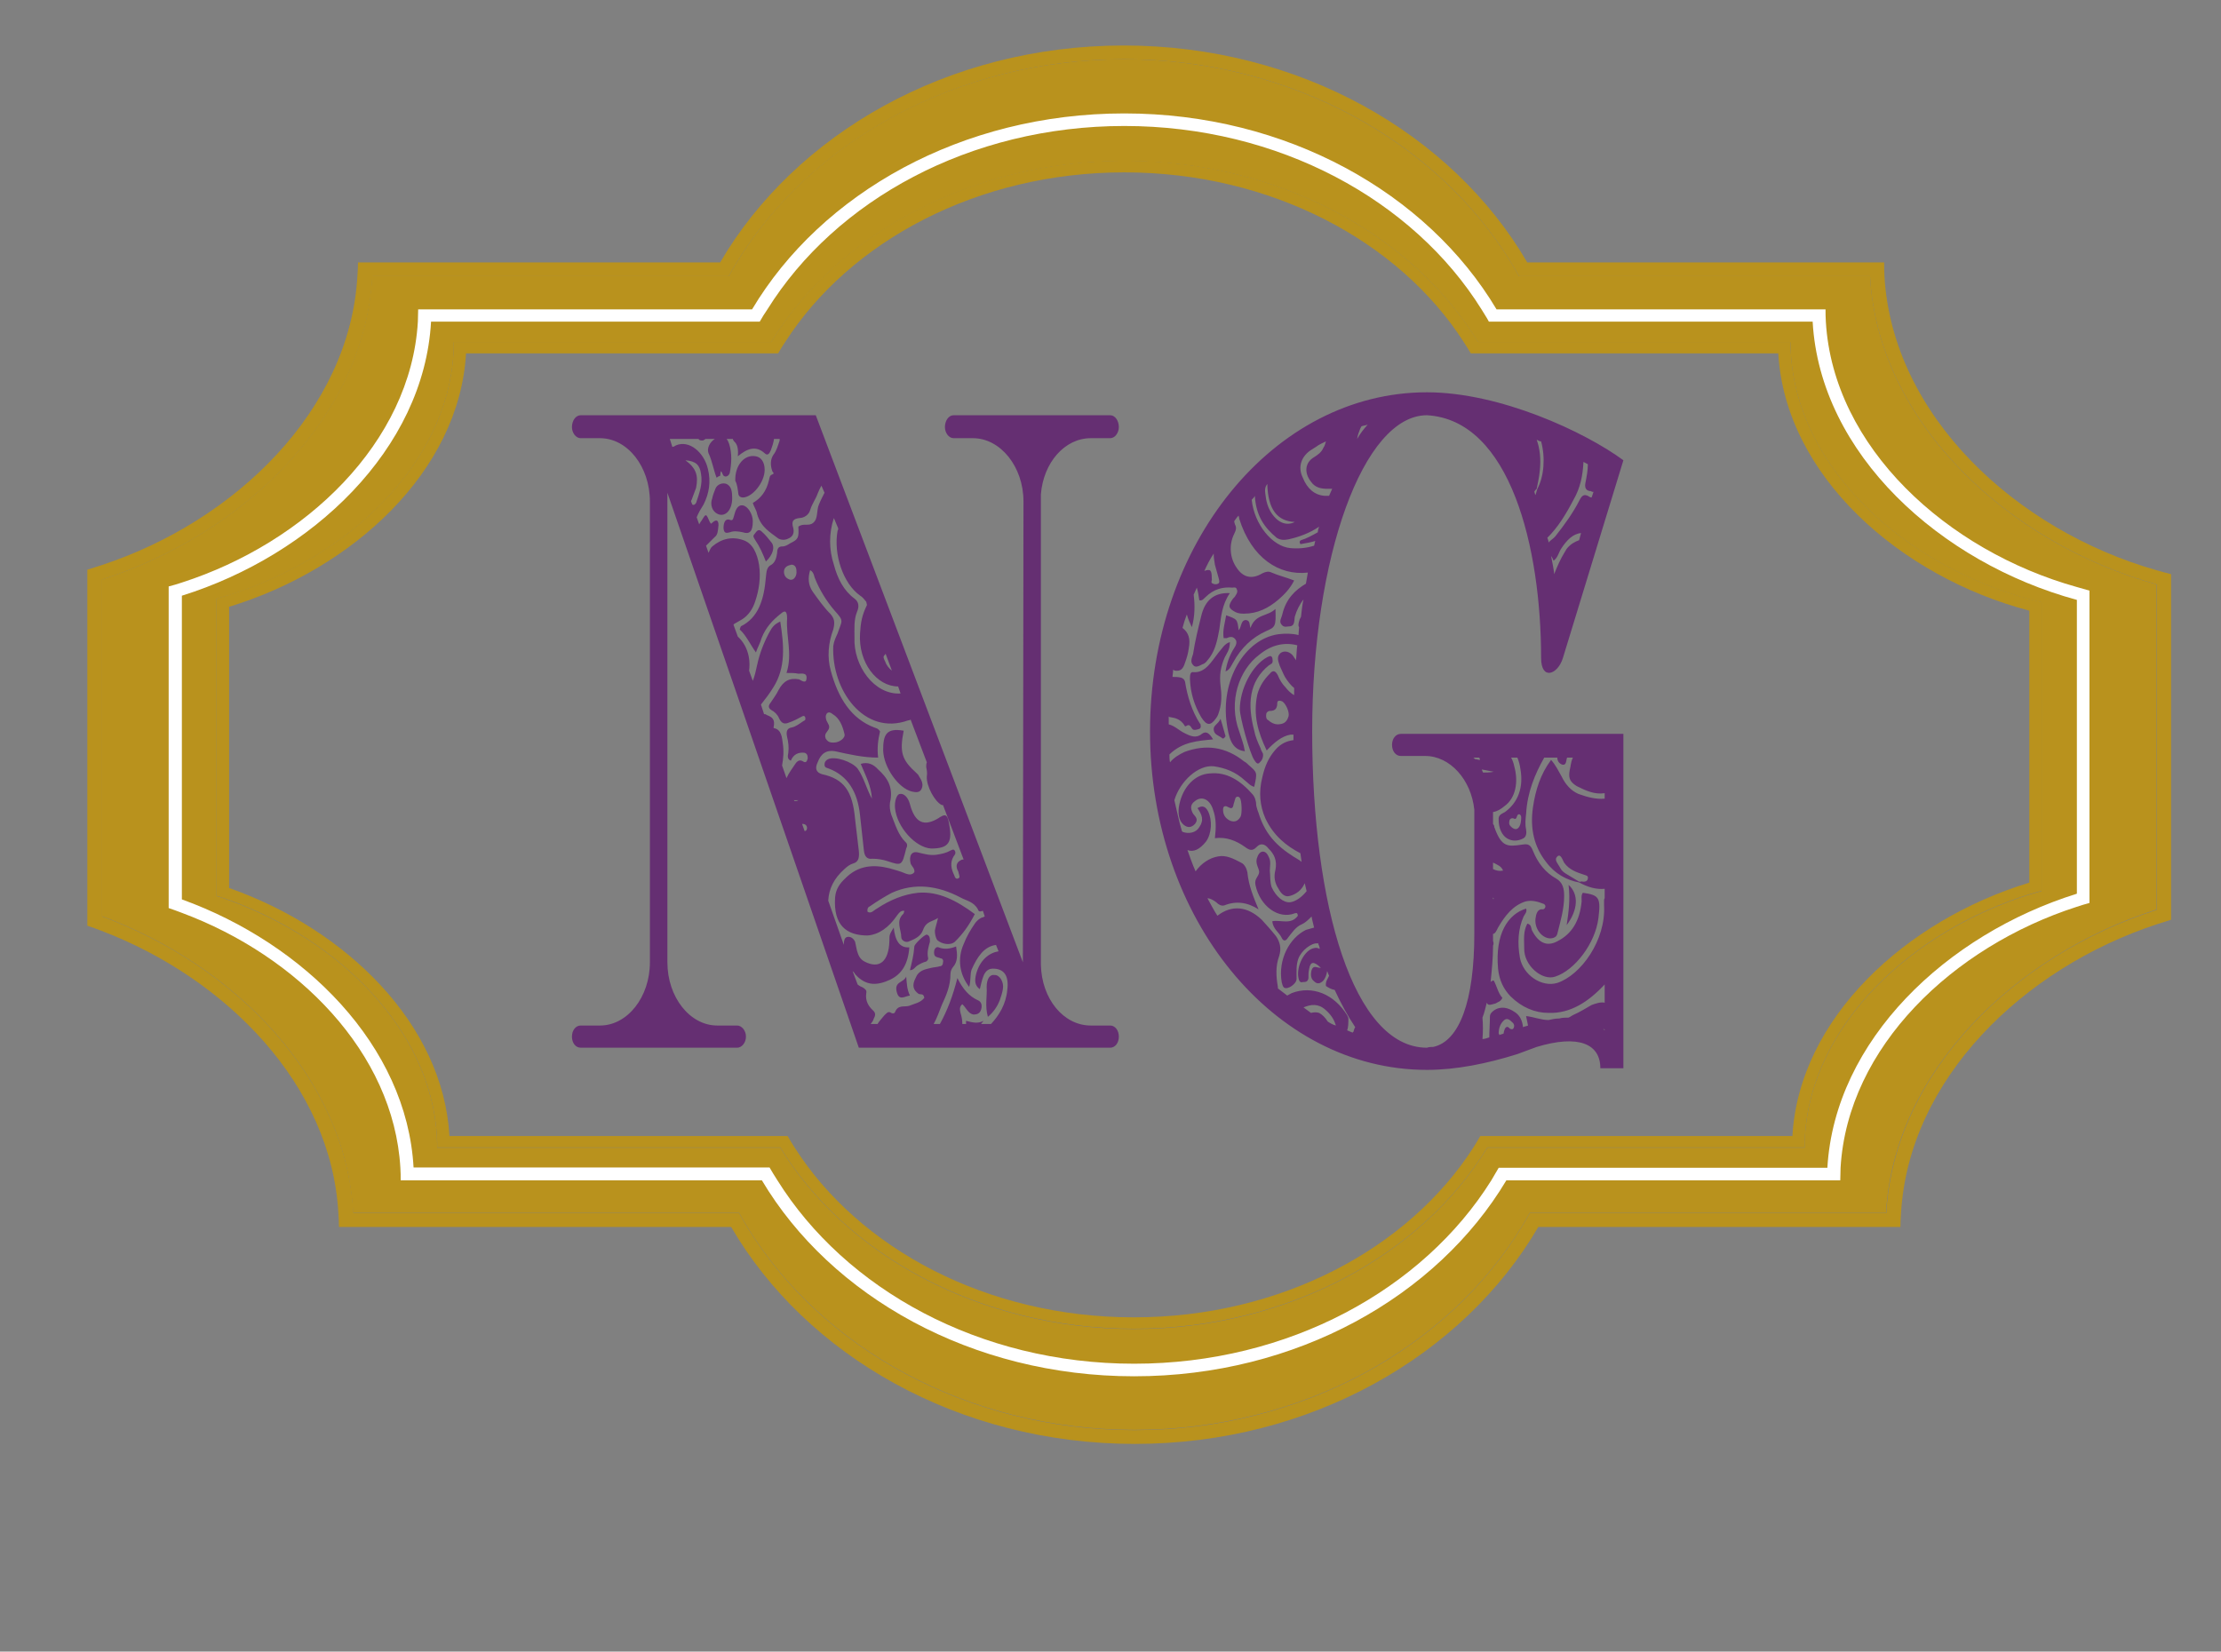 <?xml version="1.0" standalone="no"?>
  <svg version="1.1"
      baseProfile="full"
     width="890px"
      height="662px"
     
      xmlns="http://www.w3.org/2000/svg"
      >
      <rect width="100%" height="100%" fill="#808080" stroke="none"/>
      <g xmlns="http://www.w3.org/2000/svg" xmlns:xlink="http://www.w3.org/1999/xlink">
      <g transform="rotate(0 439.857 293.038)"><svg id="1690739087695" opacity="1" fill="rgb(101, 47, 114)" viewBox="1.44 -59.69 121.39 61.71" width="421.334" preserveAspectRatio="none" height="271.596" x="229.19" y="157.24"><path id="textPath" d="M2.45 0L20.52 0C21.02 0 21.53-0.43 21.53-1.01C21.53-1.58 21.02-2.02 20.52-2.02L18.22-2.02C15.05-2.02 12.46-4.61 12.46-7.78L12.46-50.54L34.56 0L63.58 0C64.15 0 64.58-0.43 64.58-1.01C64.58-1.58 64.15-2.02 63.58-2.02L61.34-2.02C58.18-2.02 55.66-4.46 55.58-7.56L55.58-50.40C55.87-53.28 58.32-55.51 61.34-55.51L63.58-55.51C64.15-55.51 64.58-56.02 64.58-56.52C64.58-57.10 64.15-57.60 63.58-57.60L45.50-57.60C44.93-57.60 44.50-57.10 44.50-56.52C44.50-56.02 44.93-55.51 45.50-55.51L47.74-55.51C50.90-55.51 53.57-52.92 53.57-49.75L53.50-7.78L29.59-57.60L2.45-57.60C1.87-57.60 1.44-57.10 1.44-56.52C1.44-56.02 1.87-55.51 2.45-55.51L4.68-55.51C7.85-55.51 10.44-52.92 10.44-49.75L10.44-7.78C10.44-4.61 7.85-2.02 4.68-2.02L2.45-2.02C1.87-2.02 1.44-1.58 1.44-1.01C1.44-0.43 1.87 0 2.45 0ZM26.21-24.55L25.70-25.70C25.85-26.35 25.92-27.00 25.78-27.72C25.70-28.22 25.63-28.94 24.84-29.09C24.62-29.09 24.77-29.23 24.77-29.45C24.84-30.02 24.34-30.17 23.90-30.31C23.83-30.38 23.76-30.38 23.62-30.38L23.26-31.25C23.76-31.75 24.26-32.26 24.70-32.83C26.14-34.63 25.92-36.65 25.49-38.81C24.84-38.59 24.55-38.30 24.26-37.87C23.62-36.94 23.11-35.93 22.82-34.85C22.68-34.34 22.54-33.84 22.32-33.41L21.89-34.34C22.10-35.57 21.60-36.72 20.59-37.44L20.09-38.52L20.16-38.59L21.10-39.02C21.82-39.38 22.32-39.96 22.61-40.68C23.04-41.69 23.26-42.84 23.04-43.99C22.82-45.00 22.32-45.94 21.24-46.22C19.94-46.58 18.72-46.37 17.64-45.65C17.42-45.50 17.35-45.29 17.21-45.07L16.92-45.72L17.93-46.51C18.29-46.73 18.29-47.09 18.36-47.59C18.36-48.02 18.14-48.17 17.64-47.81C17.42-47.66 17.50-47.74 17.35-47.88C16.92-48.67 16.92-48.67 16.42-48.02C16.27-47.88 16.20-47.74 16.13-47.66L15.84-48.31C16.06-48.74 16.34-49.10 16.63-49.46C17.28-50.47 17.50-51.55 17.14-52.70C16.70-54.22 14.98-55.37 13.46-54.86C13.32-54.79 13.18-54.72 13.03-54.72L12.74-55.44L16.06-55.44C16.13-55.30 16.34-55.30 16.56-55.30C16.70-55.37 16.78-55.37 16.85-55.44L17.93-55.44C17.35-55.15 16.99-54.58 17.21-54.14C17.64-53.42 17.78-52.63 18.14-51.91C18.29-51.98 18.36-52.06 18.50-52.06C18.65-52.06 18.50-52.92 18.86-52.20C19.01-51.91 19.51-51.98 19.66-52.34C19.87-53.21 19.94-54.14 19.58-55.01C19.51-55.15 19.44-55.30 19.30-55.44L20.02-55.44C20.02-55.37 20.09-55.30 20.16-55.22C20.59-54.94 20.66-54.43 20.59-53.86C21.67-54.58 22.68-54.86 23.69-54.14C24.05-53.86 24.26-54.14 24.41-54.43C24.55-54.72 24.70-55.08 24.77-55.44L25.42-55.44L25.42-55.30C25.20-54.79 25.06-54.36 24.70-54.00C24.34-53.57 24.34-53.06 24.55-52.56C24.62-52.34 24.91-52.34 24.55-52.20C24.26-52.13 24.26-51.91 24.19-51.70C23.90-50.69 23.26-50.04 22.32-49.61C22.46-49.25 22.75-48.96 22.82-48.60C23.26-47.38 24.34-46.94 25.27-46.37C25.63-46.22 26.06-46.22 26.42-46.37C26.86-46.51 27.14-46.80 27.00-47.30C26.71-48.02 27.07-48.17 27.72-48.24C28.22-48.24 28.80-48.53 28.94-48.96C29.16-49.54 29.59-49.97 29.81-50.47C29.95-50.76 30.10-50.98 30.24-51.19L30.60-50.54C30.38-50.18 30.17-49.90 29.95-49.46C29.66-48.96 29.88-48.17 29.30-47.81C28.80-47.45 28.15-47.81 27.58-47.45C27.65-46.44 27.58-46.30 26.64-45.94C26.35-45.79 26.06-45.65 25.70-45.65C25.34-45.65 25.13-45.50 25.13-45.07C25.06-44.64 24.91-44.21 24.48-43.99C23.90-43.78 23.90-43.34 23.83-42.84C23.62-40.82 22.97-39.17 20.95-38.38C20.88-38.30 20.88-38.23 20.81-38.09C21.53-37.58 22.03-36.72 22.68-36.00C22.90-36.50 23.18-36.86 23.33-37.30C23.83-38.30 24.62-38.95 25.56-39.53C26.06-39.89 26.28-39.74 26.28-39.10C26.14-37.44 26.93-35.86 26.21-34.13C26.78-34.13 27.22-34.13 27.58-34.06C27.94-34.06 28.66-34.20 28.51-33.55C28.44-33.12 27.86-33.48 27.65-33.55C26.57-33.70 25.85-33.41 25.27-32.54C25.06-32.18 24.70-31.82 24.41-31.46C24.12-31.18 24.05-30.96 24.48-30.74C24.84-30.60 25.20-30.31 25.34-30.02C25.63-29.52 25.99-29.45 26.42-29.59C27.00-29.74 27.50-29.95 28.01-30.17C28.15-30.24 28.30-30.24 28.37-30.10C28.44-29.88 28.37-29.81 28.15-29.74C27.72-29.52 27.29-29.23 26.78-29.16C26.28-29.09 26.14-28.80 26.28-28.30C26.42-27.86 26.50-27.36 26.42-26.86C26.35-26.57 26.28-26.28 26.71-26.14C27.00-26.71 27.58-26.93 28.30-26.86C28.58-26.78 28.66-26.64 28.66-26.35C28.58-26.06 28.44-25.92 28.15-26.06C27.86-26.21 27.58-26.21 27.29-25.92C26.93-25.49 26.50-25.06 26.21-24.55ZM21.17-50.11C22.25-50.11 23.69-51.48 23.69-52.63C23.69-53.35 23.26-53.78 22.68-53.86C21.38-54.07 20.23-53.06 20.30-51.62C20.52-51.34 20.59-50.83 20.66-50.40C20.74-50.18 20.95-50.11 21.17-50.11ZM15.34-49.46L15.19-49.75C15.19-49.82 15.26-49.90 15.26-49.90C15.41-50.26 15.62-50.62 15.77-50.98C16.06-52.13 15.77-52.78 14.54-53.50C15.77-53.42 16.20-53.06 16.34-52.27C16.56-51.34 16.13-50.47 15.77-49.61C15.62-49.46 15.55-49.39 15.34-49.46ZM18.29-48.60C19.15-48.31 19.94-48.96 19.94-50.04C19.94-50.62 19.87-51.12 19.30-51.34C18.86-51.48 18.22-51.34 18.00-50.90C17.86-50.62 17.71-50.33 17.64-50.04C17.35-49.46 17.64-48.82 18.29-48.60ZM19.66-46.94C20.16-47.09 20.66-47.02 21.17-46.94C21.96-46.73 22.32-47.02 22.32-47.95C22.32-48.60 21.74-49.32 21.17-49.39C20.52-49.46 20.30-48.89 20.16-48.46C20.02-48.10 20.02-47.95 19.58-48.10C19.08-48.17 18.94-47.74 18.94-47.30C19.01-46.80 19.30-46.87 19.66-46.94ZM39.38-32.26C36.36-32.11 33.91-34.78 34.06-37.37C34.06-38.16 33.98-38.95 34.34-39.67C34.63-40.18 34.56-40.61 34.06-40.90C32.83-41.62 32.11-42.70 31.68-43.99C31.10-45.36 31.10-46.87 31.68-48.24L32.18-47.30C32.18-47.23 32.18-47.16 32.11-47.09C31.61-44.93 32.76-42.26 34.70-41.18C34.99-41.04 35.21-40.82 35.42-40.61L35.50-40.32C34.92-39.38 34.78-38.74 34.70-37.73C34.49-35.06 36.65-32.90 39.10-32.90ZM23.83-44.28C24.62-44.86 24.91-45.58 24.48-46.01C24.12-46.37 23.76-46.73 23.33-47.02C22.97-47.30 22.75-47.02 22.54-46.80C22.25-46.58 22.46-46.44 22.61-46.22C23.11-45.65 23.47-45.00 23.83-44.28ZM26.64-42.62C26.28-42.70 25.92-42.91 25.92-43.34C25.92-43.78 26.35-43.92 26.78-43.99C27.14-43.99 27.36-43.78 27.36-43.42C27.43-42.98 27.07-42.55 26.64-42.62ZM35.93-2.16C36.07-2.30 36.22-2.45 36.29-2.66C36.50-2.95 36.50-3.17 36.22-3.38C35.71-3.74 35.28-4.25 35.42-4.97C35.50-5.26 35.28-5.33 35.06-5.47C34.85-5.54 34.63-5.62 34.42-5.76L33.84-6.98C33.91-6.91 34.06-6.84 34.13-6.70C35.42-5.54 36.79-5.69 38.16-6.19C39.53-6.70 40.25-7.63 40.39-9.14C39.24-9.07 38.74-9.79 38.59-10.94C38.09-10.30 38.09-10.30 38.09-9.72C38.02-7.85 36.94-7.13 35.21-7.85C34.70-8.06 34.49-8.42 34.34-8.86L34.13-9.65C33.91-10.01 33.55-10.15 33.19-10.08C32.90-10.01 32.83-9.72 32.83-9.43L32.83-9.36L31.03-13.39C31.10-14.47 31.68-15.41 32.90-16.27C33.19-16.49 33.55-16.70 33.91-16.78C34.56-16.92 34.63-17.35 34.56-17.93L34.13-20.81C33.84-23.40 32.83-24.48 30.31-24.91C29.66-25.06 29.45-25.42 29.81-25.99C30.17-26.78 30.82-27.14 31.82-27.00C33.48-26.71 35.06-26.42 36.79-26.42C36.65-27.29 36.79-28.08 37.01-28.80C36.79-29.09 36.58-29.09 36.36-29.16C33.70-29.95 32.18-31.82 31.32-34.34C30.89-35.57 31.03-36.86 31.61-38.09C31.82-38.74 31.75-39.10 31.25-39.53C30.53-40.10 29.88-40.82 29.23-41.54C28.73-42.12 28.66-42.77 28.94-43.49C29.30-43.34 29.38-43.06 29.45-42.84C30.02-41.69 30.82-40.68 31.75-39.82C32.90-38.81 32.62-38.95 32.11-37.73C31.90-37.37 31.68-37.01 31.61-36.58C31.39-32.54 35.21-28.37 40.25-29.81C40.32-29.81 40.39-29.81 40.54-29.88L42.41-25.99C42.34-25.85 42.34-25.70 42.34-25.56C42.41-25.27 42.48-25.06 42.41-24.70C42.34-23.83 43.34-22.39 44.14-22.10L44.28-22.10L46.66-17.14C46.51-17.14 46.44-17.14 46.30-17.06C45.94-16.92 45.72-16.63 45.94-16.20C46.01-16.13 46.08-15.98 46.08-15.91C46.15-15.70 46.30-15.48 46.01-15.41C45.79-15.34 45.65-15.48 45.58-15.70C45.22-16.27 45.07-16.85 45.50-17.42C45.65-17.57 45.79-17.71 45.65-17.93C45.50-18.14 45.29-18.00 45.07-17.93C44.57-17.71 44.06-17.64 43.49-17.57C42.77-17.50 42.12-17.64 41.40-17.78C40.68-17.93 40.32-17.50 40.54-16.78C40.68-16.49 41.04-16.34 40.97-15.98C40.68-15.70 40.32-15.77 40.03-15.84C39.38-16.06 38.74-16.20 38.09-16.34C36.29-16.70 34.49-16.63 32.98-15.41C32.40-14.98 31.90-14.47 31.82-13.68C31.61-11.16 33.12-10.22 35.57-10.22C36.86-10.30 38.02-10.94 38.95-12.02C39.17-12.24 39.38-12.53 39.82-12.46C39.74-12.31 39.74-12.17 39.67-12.17C38.81-11.52 39.46-10.73 39.46-10.08C39.46-9.79 39.89-9.58 40.25-9.65C40.90-9.86 41.69-10.08 41.98-10.73C42.34-11.52 42.98-11.45 43.70-11.81C43.56-11.30 43.42-11.02 43.34-10.66C43.34-10.37 43.42-10.01 43.63-9.79C44.14-9.43 45.14-9.29 45.65-9.65C46.58-10.37 47.30-11.16 47.95-12.17C45.86-13.39 43.78-14.26 41.40-14.11C39.74-13.97 38.16-13.46 36.65-12.67C36.29-12.53 36.00-12.17 35.57-12.38C35.50-12.67 35.64-12.82 35.86-12.89C36.65-13.32 37.51-13.75 38.38-14.11C41.04-15.05 43.70-14.76 46.30-13.68C46.94-13.39 47.81-13.32 48.31-12.60C48.38-12.38 48.60-12.38 48.82-12.46L48.89-12.46L49.10-11.95C49.03-11.95 48.96-11.88 48.89-11.88C48.53-11.81 48.24-11.59 48.02-11.38C47.45-10.73 47.02-10.15 46.66-9.43C45.94-8.14 46.15-6.70 47.30-5.54C47.52-6.12 47.38-6.70 47.59-7.13C48.24-8.28 49.03-9.22 50.40-9.36L50.69-8.78C49.61-8.64 48.53-7.99 48.10-6.70C47.95-6.19 47.88-5.69 48.53-5.33C48.67-5.76 48.74-6.12 48.96-6.55C49.18-6.98 49.54-7.20 50.04-7.20C51.34-7.20 51.91-6.55 51.70-5.26C51.55-3.96 50.76-2.95 49.82-2.16L48.67-2.16L48.96-2.45C48.31-2.16 47.66-2.30 46.94-2.45L46.94-2.16L46.51-2.16C46.51-2.52 46.44-2.81 46.30-3.17C46.22-3.46 46.15-3.74 46.51-3.96C46.94-3.67 47.16-3.10 47.81-3.02C48.17-3.02 48.53-3.10 48.67-3.46C48.82-3.82 48.74-4.18 48.31-4.32C47.30-4.68 46.58-5.33 45.94-6.34C45.43-4.75 44.78-3.38 43.92-2.16L43.20-2.16C43.56-2.66 43.85-3.31 44.14-3.89C44.64-4.75 45.14-5.62 45.14-6.70C45.14-6.98 45.29-7.20 45.43-7.34C46.01-7.85 45.94-8.50 45.79-9.22C45.07-9.00 44.42-8.93 43.78-9.14C43.56-9.22 43.34-9.07 43.27-8.86C43.20-8.57 43.27-8.35 43.49-8.28C43.63-8.21 43.85-8.21 43.99-8.14C44.21-8.14 44.35-7.99 44.28-7.78C44.28-7.56 44.14-7.42 43.92-7.42C43.63-7.34 43.27-7.34 42.91-7.27C42.19-7.13 41.47-7.06 41.11-6.34C40.68-5.69 40.82-5.26 41.47-4.90C41.69-4.82 42.05-4.97 42.12-4.54C41.69-4.10 41.04-4.03 40.39-3.82C39.82-3.67 39.10-3.96 38.74-3.24C38.66-3.10 38.45-3.10 38.30-3.17C37.94-3.38 37.73-3.10 37.51-2.95C37.22-2.66 36.94-2.45 36.72-2.16ZM38.38-34.34C38.02-34.56 37.73-34.85 37.58-35.21C37.44-35.42 37.30-35.64 37.58-35.78C37.58-35.86 37.66-35.86 37.66-35.86ZM31.68-27.79C31.32-27.79 31.03-27.79 30.74-28.15C30.53-28.58 30.89-28.73 31.03-28.94C31.32-29.30 30.96-29.52 30.82-29.81C30.74-30.02 30.67-30.24 30.89-30.46C31.10-30.60 31.32-30.53 31.54-30.38C32.33-30.02 32.69-29.30 32.90-28.58C33.05-28.22 32.33-27.79 31.68-27.79ZM40.68-23.33C41.11-23.26 41.62-23.18 41.83-23.62C42.05-24.05 41.76-24.41 41.47-24.77C41.47-24.84 41.33-24.91 41.26-24.98C39.53-26.21 39.24-26.86 39.74-28.87C37.66-29.16 37.37-28.44 37.37-27.07C37.44-25.49 39.17-23.62 40.68-23.33ZM37.87-16.99C39.53-16.56 39.53-16.56 40.03-18.14C40.18-18.36 40.18-18.58 39.96-18.72C39.10-19.37 38.74-20.38 38.30-21.24C38.16-21.60 38.09-21.96 38.16-22.32C38.59-23.76 37.80-24.62 36.79-25.34C36.29-25.78 35.64-26.06 34.78-25.85C35.35-24.77 36.00-23.83 36.07-22.68C35.42-23.62 35.14-24.62 34.42-25.42C33.77-26.06 31.82-26.57 31.03-26.28C30.82-26.21 30.60-26.06 30.60-25.78C30.60-25.49 30.89-25.49 31.10-25.42C33.26-24.77 34.42-23.33 34.70-21.17L35.14-18.00C35.21-17.42 35.50-17.14 36.14-17.21C36.72-17.21 37.30-17.14 37.87-16.99ZM42.91-18.14C45.00-18.14 45.43-18.72 44.93-20.59C44.78-21.17 44.57-21.31 43.99-21.02C43.92-21.02 43.85-20.95 43.85-20.95C42.12-20.09 41.04-20.45 40.46-22.18C40.25-22.82 39.74-23.18 39.31-23.11C38.95-23.11 38.66-22.46 38.74-21.82C38.95-20.09 41.11-18.22 42.91-18.14ZM27.14-22.46L27.07-22.54L27.58-22.54C27.43-22.46 27.29-22.46 27.14-22.46ZM28.30-19.73L28.01-20.38L28.08-20.38C28.37-20.38 28.58-20.23 28.58-20.02C28.58-19.80 28.44-19.73 28.30-19.73ZM40.46-7.06C40.90-7.06 41.04-7.34 41.33-7.49C41.62-7.63 41.98-7.78 42.34-7.85C42.48-7.92 42.62-8.06 42.55-8.21C42.41-8.71 42.62-9.22 42.77-9.65C42.77-9.94 42.77-10.22 42.41-10.30C42.12-10.30 40.97-9.43 40.97-9.22C40.90-8.42 40.68-7.78 40.46-7.06ZM49.46-2.81C50.11-3.24 50.54-3.74 50.83-4.32C50.98-4.68 51.12-4.97 51.19-5.33C51.34-5.98 50.83-6.62 50.26-6.62C49.68-6.70 49.32-6.26 49.32-5.54C49.39-4.68 49.10-3.82 49.46-2.81ZM40.46-4.75C40.10-5.33 40.10-5.90 40.03-6.48C39.74-5.90 38.59-6.05 38.95-5.04C39.24-4.25 39.82-4.68 40.46-4.75ZM100.15 2.02C103.54 2.02 107.14 1.44 110.59 0.58L112.82-0.07C117.65-1.22 120.17-0.36 120.17 1.87L122.83 1.87L122.83-28.58L97.13-28.58C96.55-28.58 96.12-28.15 96.12-27.58C96.12-27.00 96.55-26.57 97.13-26.57L99.94-26.57C102.82-26.57 105.26-24.41 105.62-21.67L105.62-10.37C105.62-4.25 103.90-0.58 100.87-0.07C100.66-0.07 100.37-0.07 100.15 0C91.66 0 86.90-12.96 86.90-28.80C86.90-44.71 92.81-57.60 100.15-57.60C109.80-57.17 113.33-45.50 113.33-35.50C113.33-33.41 115.27-33.98 115.85-35.50L122.83-53.50C118.37-56.09 108.58-59.69 100.15-59.69C82.44-59.69 68.18-45.86 68.18-28.80C68.18-11.81 82.44 2.02 100.15 2.02ZM92.09-55.44C92.16-55.80 92.30-56.09 92.45-56.38L92.59-56.59C92.81-56.66 93.02-56.66 93.31-56.74C92.88-56.38 92.45-55.94 92.09-55.44ZM112.68-50.33C112.61-50.40 112.61-50.54 112.54-50.62C112.61-50.76 112.75-50.83 112.82-50.90C112.97-51.48 113.11-51.98 113.18-52.56C113.33-53.64 113.18-54.58 112.82-55.37C112.97-55.30 113.18-55.22 113.33-55.22C113.83-53.78 113.69-52.06 112.90-50.90ZM88.34-50.26C87.19-50.33 86.33-50.90 85.82-51.91C85.18-52.92 85.68-53.93 86.90-54.50L87.34-54.72C87.70-54.94 88.13-55.08 88.49-55.22C88.42-55.01 88.34-54.79 88.20-54.65C87.98-54.22 87.55-54.00 87.12-53.78C86.04-53.28 85.97-52.34 86.76-51.55C87.26-50.98 87.98-50.90 88.70-50.90L89.21-50.90L88.85-50.26ZM114.19-46.01C114.19-46.15 114.12-46.30 114.05-46.44C115.27-47.38 116.21-48.60 117.07-49.90C117.86-50.98 118.15-52.13 118.22-53.35L118.73-53.14C118.73-52.56 118.58-51.98 118.44-51.41C118.30-50.83 118.73-50.69 119.09-50.69C119.16-50.62 119.30-50.62 119.38-50.62L119.16-50.11C119.02-50.11 118.87-50.18 118.73-50.26C118.30-50.40 118.08-50.33 117.79-49.90C117.00-48.67 115.99-47.59 114.98-46.58C114.77-46.37 114.41-46.22 114.19-46.01ZM84.89-47.88C84.02-47.52 83.02-47.74 82.22-48.67C81.79-49.18 81.58-49.75 81.50-50.40C81.43-50.76 81.43-51.05 81.72-51.34C81.79-49.03 82.87-47.95 84.89-47.88ZM84.38-45.50C82.30-45.65 80.21-47.66 79.92-49.90C80.06-50.04 80.21-50.11 80.28-50.26C80.42-48.46 81.36-47.38 82.80-46.44C83.23-46.22 83.66-46.22 84.17-46.30C85.39-46.51 86.62-46.87 87.70-47.45C87.62-47.30 87.55-47.09 87.55-46.94C86.90-46.66 86.26-46.37 85.61-46.22C85.46-46.15 85.39-46.08 85.54-45.86C86.11-45.94 86.69-46.01 87.26-46.15C87.19-46.01 87.19-45.86 87.12-45.72C86.26-45.50 85.32-45.43 84.38-45.50ZM91.58-1.37L90.94-1.58C91.08-1.87 91.08-2.30 91.08-2.66C91.08-2.74 91.01-2.81 90.94-2.95C89.42-4.90 86.90-5.69 84.53-4.97L84.02-4.75L82.94-5.40L82.94-5.54C82.73-6.48 82.66-7.42 83.09-8.35C83.38-9.07 83.16-9.65 82.73-10.15C82.22-10.66 81.65-11.16 81.07-11.66C79.42-12.89 77.62-13.03 75.96-12.02C75.53-12.53 75.17-13.10 74.81-13.61C75.10-13.61 75.46-13.46 75.82-13.25C76.10-13.03 76.39-12.89 76.75-12.96C78.12-13.39 79.42-13.25 80.71-12.60C80.14-13.68 79.56-14.76 79.42-15.98C79.34-16.27 79.13-16.70 78.70-16.85C77.83-17.21 76.97-17.57 76.03-17.42C75.02-17.28 74.09-16.78 73.44-16.06C73.08-16.70 72.79-17.35 72.50-18.00C73.22-17.78 73.94-18.07 74.66-18.79C75.31-19.51 75.38-20.74 74.88-21.53C74.59-21.96 74.23-22.10 73.66-21.82C74.16-21.24 74.45-20.74 73.87-20.09C73.51-19.58 72.65-19.44 71.93-19.66L71.86-19.73C71.50-20.66 71.28-21.60 70.99-22.54C71.64-24.26 73.73-25.78 75.53-25.63C76.82-25.49 78.05-25.13 79.13-24.34C79.49-24.12 79.78-23.83 80.21-23.76C80.57-25.06 80.57-25.06 79.63-25.70C79.42-25.85 79.27-25.99 79.06-26.06C76.90-27.43 74.59-27.65 72.14-26.93C71.57-26.71 70.92-26.42 70.49-25.99C70.42-26.21 70.42-26.50 70.42-26.71C71.93-27.86 73.66-27.94 75.46-28.08C75.02-28.66 74.66-28.87 74.16-28.58C73.51-28.15 72.86-28.37 72.14-28.66C71.57-28.87 71.06-29.30 70.34-29.45L70.34-30.17C70.42-30.10 70.49-30.10 70.56-30.10C71.21-30.02 71.71-29.88 72.14-29.38C72.14-29.30 72.29-29.23 72.36-29.30C72.65-29.45 72.79-29.38 73.01-29.09C73.15-28.87 73.51-28.94 73.80-29.02C73.94-29.02 74.09-29.16 74.02-29.38C74.02-29.38 74.02-29.52 73.94-29.52C73.01-30.67 72.50-31.97 72.22-33.34C72.14-33.55 72.00-33.62 71.78-33.70C71.42-33.77 71.06-33.77 70.78-33.77C70.78-33.98 70.85-34.20 70.85-34.42C70.92-34.42 70.99-34.34 71.06-34.34C71.71-34.27 72.00-34.49 72.22-35.06C72.43-35.50 72.58-35.93 72.65-36.36C72.86-37.22 72.65-37.80 71.93-38.23C72.07-38.66 72.22-39.02 72.43-39.46C72.58-39.02 72.79-38.66 73.01-38.30C73.37-39.31 73.37-40.32 73.22-41.26L73.58-41.90C73.73-41.54 73.80-41.11 73.87-40.75C74.23-40.68 74.38-40.90 74.59-41.04C75.53-41.76 76.54-41.98 77.69-41.90C77.83-41.90 78.12-41.98 78.19-41.76C78.34-41.54 78.19-41.33 78.05-41.18C77.98-41.04 77.83-40.97 77.76-40.90C77.18-40.25 77.18-40.03 78.05-39.67C78.41-39.53 78.77-39.53 79.06-39.53C80.57-39.53 81.86-40.03 83.02-40.82C83.66-41.26 84.31-41.76 84.82-42.55C83.88-42.84 83.09-42.98 82.22-43.27C81.86-43.42 81.50-43.34 81.14-43.20C79.92-42.62 78.91-42.84 78.19-43.70C77.40-44.57 77.26-45.79 77.90-46.80C78.12-47.16 78.19-47.38 77.98-47.66C77.98-47.74 77.90-47.81 77.90-47.95C78.05-48.10 78.19-48.31 78.41-48.46C78.41-48.38 78.48-48.31 78.48-48.17C79.92-44.57 83.09-42.98 86.40-43.27L86.18-42.26C84.96-41.69 83.88-40.90 83.45-39.46C83.38-39.17 83.02-38.81 83.38-38.52C83.66-38.23 84.02-38.38 84.38-38.38C84.89-38.45 84.82-38.88 84.89-39.24C85.10-39.82 85.46-40.39 85.90-40.82C85.75-40.32 85.68-39.74 85.61-39.24L85.46-39.02C85.32-38.66 85.25-38.45 85.39-38.30L85.32-37.58C84.60-37.73 83.81-37.73 83.02-37.66C79.06-37.22 76.32-33.41 77.04-29.52C77.26-28.44 77.47-27.14 79.13-27.00C78.98-27.72 78.70-28.22 78.48-28.80C77.18-31.54 78.48-34.42 80.78-35.78C82.22-36.72 83.74-36.94 85.18-36.65C85.10-36.22 85.10-35.71 85.03-35.28C84.96-35.42 84.82-35.50 84.74-35.64C84.38-36.07 83.66-36.22 83.23-35.93C82.73-35.57 83.02-35.14 83.16-34.78C83.38-34.42 83.59-33.98 83.81-33.70C84.10-33.34 84.46-32.98 84.82-32.76L84.82-32.11C84.46-32.26 84.10-32.54 83.81-32.83C83.45-33.12 83.16-33.48 82.94-33.91C82.66-34.34 82.37-34.42 82.01-34.06C81.36-33.55 80.86-32.98 80.57-32.18C80.06-30.31 80.64-28.73 81.65-27.07C82.51-27.79 83.38-28.37 84.38-28.51L84.74-28.51L84.74-28.01C84.02-27.94 83.30-27.72 82.66-27.14C81.86-26.42 81.43-25.63 81.14-24.62C80.71-23.26 80.86-22.03 81.50-20.88C82.44-19.30 83.95-18.36 85.54-17.71L85.68-16.92L85.46-17.06C83.59-17.93 81.79-18.94 80.86-21.02C80.71-21.46 80.42-21.82 80.42-22.32C80.35-22.61 80.28-22.82 80.06-23.04C78.62-24.34 77.04-25.13 75.10-24.98C73.37-24.91 72.00-23.76 71.57-22.18C71.35-21.38 71.50-20.66 72.07-20.30C72.50-20.02 72.94-20.02 73.37-20.38C73.80-20.81 73.44-21.02 73.15-21.31C72.79-21.82 72.86-22.18 73.37-22.46C74.16-22.97 75.10-22.61 75.46-21.67C75.82-20.88 75.82-20.09 75.67-19.08C76.97-19.22 78.12-18.86 79.13-18.29C79.63-18.00 79.99-17.86 80.50-18.29C80.93-18.65 81.43-18.58 81.86-18.14C82.51-17.64 82.87-17.06 82.66-16.20C82.44-15.55 82.58-14.98 83.02-14.47C83.30-14.04 83.74-13.68 84.31-13.82C85.03-13.97 85.68-14.33 86.04-14.98L86.26-14.26C85.75-13.75 85.03-13.32 84.38-13.25C83.59-13.18 82.73-13.75 82.22-14.62C82.01-15.12 82.08-15.62 82.01-16.13C82.01-16.49 82.15-16.92 81.94-17.28C81.79-17.57 81.58-17.86 81.22-17.86C80.86-17.86 80.64-17.57 80.50-17.21C80.35-16.70 80.78-16.34 80.78-15.98C80.71-15.55 80.21-15.41 80.35-14.83C80.86-12.89 83.02-11.66 84.89-12.24C85.03-12.24 85.18-12.38 85.25-12.02C84.46-11.16 83.30-11.66 82.30-11.52C82.37-10.80 83.09-10.51 83.38-10.01C83.59-9.65 83.88-9.72 84.10-10.01C84.60-10.51 85.03-11.02 85.68-11.23C86.11-11.38 86.47-11.66 86.83-11.95C86.90-11.59 87.05-11.23 87.12-10.94L86.18-10.73C84.31-10.01 82.94-8.06 83.38-5.98C83.45-5.83 83.45-5.62 83.66-5.47C84.10-5.26 85.10-5.83 85.10-6.26C85.10-6.91 85.03-7.56 85.32-8.14C85.68-8.86 86.83-9.58 87.55-9.50L87.62-9.50C87.62-9.43 87.62-9.36 87.70-9.29C87.70-9.22 87.77-9.14 87.77-9.00C87.55-9.07 87.41-9.14 87.12-9.07C86.04-8.93 85.03-7.42 85.32-6.34C85.39-6.05 85.54-5.90 85.82-5.98C86.11-5.98 86.40-5.98 86.47-6.34C86.47-6.62 86.47-6.91 86.54-7.13C86.69-7.85 87.05-7.92 87.91-7.27C87.41-7.27 87.05-7.56 86.83-7.06C86.69-6.62 86.76-6.26 87.12-6.05C87.48-5.76 87.84-5.83 88.20-6.12C88.42-6.34 88.56-6.62 88.63-6.98L88.85-6.55C88.70-6.26 88.42-6.05 88.49-5.62C88.78-5.47 89.06-5.33 89.50-5.26C90.22-4.03 91.01-2.88 91.87-1.87C91.80-1.80 91.73-1.66 91.66-1.44C91.58-1.44 91.58-1.37 91.58-1.37ZM114.84-43.13C114.77-43.70 114.62-44.21 114.48-44.78C114.62-44.64 114.70-44.50 114.77-44.35C115.27-44.64 115.34-45.07 115.63-45.43C116.28-46.22 117.00-46.80 117.94-46.87L117.72-46.22C117.22-46.08 116.71-45.86 116.28-45.43L116.06-45.14C115.56-44.50 115.20-43.85 114.84-43.13ZM75.46-42.26C75.10-42.34 75.38-42.55 75.31-42.70C75.31-43.49 75.17-43.63 74.45-43.42C74.74-43.92 75.10-44.50 75.53-45.00C75.53-44.64 75.60-44.35 75.67-43.99L76.10-42.77C76.18-42.55 76.25-42.34 76.03-42.26C75.89-42.19 75.60-42.19 75.46-42.26ZM73.15-34.85C73.44-34.56 73.87-34.78 74.23-34.92C74.59-34.99 74.81-35.28 75.10-35.57C75.74-36.29 75.96-37.15 76.18-38.09C76.39-39.24 76.46-40.32 77.40-41.40C75.60-41.47 74.52-40.75 74.09-39.31C73.73-38.16 73.37-37.01 73.15-35.86C73.01-35.50 72.79-35.14 73.15-34.85ZM76.90-34.27C77.40-34.42 77.54-34.78 77.76-35.06C78.70-36.43 79.99-37.37 81.58-37.94C82.66-38.30 82.73-38.38 82.66-39.96C81.72-39.24 80.35-39.53 79.78-38.23C79.63-38.52 79.78-38.88 79.27-38.95C78.62-38.95 78.77-38.30 78.41-38.02C78.26-39.02 78.26-39.02 76.97-39.38C76.82-38.66 76.54-38.02 76.68-37.30L77.04-37.30C77.40-37.44 77.83-37.51 78.12-37.08C78.26-36.72 77.90-36.43 77.76-36.22C77.33-35.64 77.04-34.99 76.90-34.27ZM75.82-30.02C76.03-30.24 76.10-30.46 76.18-30.67C76.46-31.39 76.46-32.18 76.32-32.98C76.18-33.91 76.32-34.70 76.82-35.57C77.04-35.93 77.40-36.22 77.40-36.94C76.75-36.79 76.46-36.29 76.10-36.00C75.31-35.21 74.59-34.13 73.22-34.20C72.79-34.27 72.79-33.91 72.79-33.55C72.86-32.26 73.30-31.18 74.09-30.10C74.74-29.30 75.17-29.30 75.82-30.02ZM80.86-25.99C81.07-26.14 81.29-26.42 81.22-26.78C81.14-26.93 81.00-27.07 80.93-27.29C80.64-27.79 80.35-28.30 80.21-28.87C79.42-31.25 79.56-33.34 81.94-34.85C82.01-34.85 82.01-34.85 82.08-34.92C82.37-34.99 82.37-35.21 82.30-35.50C82.15-35.78 81.94-35.64 81.72-35.57C79.99-34.85 78.55-32.69 78.55-30.82C78.55-30.10 79.70-26.78 80.21-26.21C80.35-26.06 80.57-25.70 80.86-25.99ZM82.87-29.45C82.58-29.45 82.15-29.59 81.86-29.81C81.65-29.88 81.58-30.02 81.58-30.24C81.58-30.53 81.72-30.60 81.94-30.67C82.44-30.67 82.87-30.74 82.87-31.39C82.87-31.68 83.23-31.61 83.45-31.54C83.88-31.32 84.31-30.53 84.17-30.17C83.95-29.59 83.52-29.45 82.87-29.45ZM76.46-28.22C76.54-28.15 76.68-28.08 76.90-28.37C76.75-28.73 76.61-29.23 76.32-29.95C76.03-29.45 75.53-29.38 75.53-29.02C75.53-28.51 76.10-28.44 76.46-28.22ZM106.27-26.21C106.06-26.21 105.91-26.28 105.70-26.28C105.62-26.35 105.55-26.42 105.48-26.42L106.13-26.42C106.20-26.42 106.27-26.35 106.27-26.21ZM106.56-0.79C106.63-1.44 106.63-2.09 106.56-2.74C106.78-3.17 106.92-3.67 107.06-4.10C107.21-3.82 107.42-3.89 108.07-4.03C108.36-4.18 108.65-4.18 108.86-4.54C108.36-4.97 108.22-5.62 107.86-6.12C107.71-6.12 107.57-6.05 107.50-5.98C107.64-7.06 107.78-8.21 107.78-9.22L107.78-9.29C107.86-9.43 107.86-9.58 107.78-9.72L107.78-10.37C108.00-10.37 108.14-10.58 108.36-10.94C109.15-12.02 110.09-12.96 111.53-13.32C112.25-13.46 112.90-13.32 113.62-13.10C113.69-13.10 113.83-12.96 113.83-12.89C113.83-12.74 113.69-12.60 113.54-12.60C112.90-12.67 112.75-12.17 112.68-11.74C112.54-10.66 113.76-9.72 114.77-10.01C114.98-10.08 115.13-10.15 115.20-10.37C115.56-11.52 115.99-12.60 115.99-13.82C115.99-14.47 115.85-15.05 115.06-15.41C113.90-15.91 112.97-16.78 112.39-17.93C112.10-18.50 111.82-18.58 111.17-18.50C109.44-18.29 108.79-18.29 108.00-19.94C108.00-20.02 107.93-20.02 107.93-20.09C107.93-20.23 107.86-20.30 107.78-20.38L107.78-21.46C108.29-21.53 108.72-21.74 109.15-22.03C110.38-22.75 110.74-24.19 110.23-25.63C110.16-25.92 110.02-26.21 109.87-26.42L110.59-26.42C110.74-26.14 110.88-25.78 110.95-25.34C111.31-23.69 110.66-22.32 109.15-21.46C108.86-21.31 108.36-21.24 108.43-20.74C108.43-20.02 108.79-19.37 109.37-19.08C109.94-18.79 110.66-18.79 111.31-19.08C111.60-19.22 111.67-19.51 111.60-19.87C111.46-20.38 111.53-20.81 111.60-21.31C111.74-23.26 112.61-24.91 113.69-26.42L115.20-26.42C115.20-26.06 115.49-25.85 115.78-25.78C116.21-25.70 116.21-26.06 116.28-26.28C116.28-26.35 116.35-26.42 116.35-26.42L117.00-26.42C116.86-26.21 116.78-25.92 116.71-25.56C116.42-24.62 116.57-24.26 117.43-23.83C118.51-23.40 119.52-23.04 120.67-23.18L120.67-22.68C119.66-22.61 118.66-22.82 117.65-23.11C116.78-23.40 116.14-23.98 115.70-24.70C115.34-25.20 114.98-25.78 114.48-26.21C113.26-24.91 112.68-23.47 112.39-21.89C112.03-19.94 112.54-18.29 113.90-16.92C114.91-15.84 116.28-15.26 117.72-15.05C118.73-14.62 119.66-14.40 120.67-14.47L120.67-13.61C120.60-13.54 120.60-13.46 120.60-13.39L120.60-12.96C120.82-9.79 117.94-6.62 115.20-5.90C113.40-5.47 111.24-6.62 110.88-8.21C110.59-9.50 110.66-10.80 111.31-11.95C111.46-12.17 111.74-12.38 111.60-12.67C109.51-12.17 108.00-10.37 108.36-7.20C108.50-6.12 109.01-5.33 109.80-4.68C111.10-3.67 112.61-3.17 114.19-3.17C116.71-3.10 118.80-4.18 120.67-5.76L120.67-4.10C120.17-4.18 119.66-4.03 119.16-3.89C118.51-3.60 117.79-3.24 117.14-3.02C116.93-2.95 116.71-2.81 116.50-2.74C116.14-2.74 115.78-2.74 115.42-2.66C114.98-2.66 114.55-2.59 114.19-2.52C113.33-2.52 112.46-2.81 111.60-2.88L111.82-2.02C111.60-1.94 111.38-1.94 111.24-1.87C111.17-2.45 110.88-2.95 110.30-3.24C109.51-3.67 108.65-3.82 107.86-3.38C107.64-3.24 107.42-3.10 107.42-2.81C107.42-2.16 107.35-1.58 107.35-0.94C107.06-0.86 106.78-0.79 106.56-0.79ZM106.63-25.06C106.56-25.20 106.49-25.27 106.49-25.34L107.86-25.13C107.42-25.06 106.99-25.06 106.63-25.06ZM77.47-20.66C77.04-20.81 76.61-21.10 76.61-21.67C76.61-22.10 76.97-22.03 77.26-21.89C77.62-21.74 77.76-21.82 77.83-22.18L78.05-22.75C78.19-22.90 78.41-22.90 78.55-22.75C78.77-22.54 78.84-21.31 78.62-21.02C78.34-20.66 77.98-20.52 77.47-20.66ZM110.02-20.02C109.80-20.16 109.58-20.30 109.66-20.59C109.66-20.81 109.87-20.95 110.16-20.88C110.30-20.81 110.45-20.81 110.52-21.02C110.59-21.17 110.66-21.31 110.88-21.24C111.10-21.10 111.02-20.88 111.02-20.74C110.95-20.02 110.52-19.73 110.02-20.02ZM117.72-15.12C117.22-15.34 116.71-15.62 116.21-15.84C115.92-15.98 115.70-16.13 115.56-16.34C115.34-16.70 114.84-17.06 115.13-17.35C115.56-17.78 115.78-17.14 115.99-16.85C116.57-16.20 117.43-15.98 118.22-15.77C118.44-15.70 118.80-15.70 118.73-15.41C118.66-15.12 118.37-15.12 118.15-15.12C118.08-15.12 118.01-15.19 117.94-15.12ZM108.94-16.13C108.50-16.06 108.14-16.13 107.78-16.27L107.78-16.85C107.86-16.85 107.93-16.78 108.00-16.78C108.29-16.63 108.72-16.56 108.94-16.13ZM116.28-11.16C117.58-12.53 117.72-13.97 116.50-14.83C116.71-13.46 116.50-12.31 116.28-11.16ZM114.98-6.48C117.22-7.06 119.59-9.50 119.95-11.81C120.24-13.68 120.02-13.90 118.15-14.11C117.94-13.90 118.01-13.61 118.01-13.32C117.79-11.52 116.86-10.37 115.27-9.72C113.98-9.14 112.97-9.58 112.25-10.73C112.18-10.94 112.18-11.23 111.74-11.30C111.24-10.58 111.38-9.79 111.38-9.07C111.31-7.49 113.47-6.05 114.98-6.48ZM107.78-13.54L107.78-13.68C107.86-13.61 107.86-13.61 107.86-13.54ZM89.64-2.02C89.28-2.09 88.99-2.23 88.70-2.38C88.42-2.74 88.06-3.02 87.70-3.17C87.41-3.24 87.12-3.24 86.76-3.17L85.90-3.67C86.76-3.96 87.62-4.03 88.42-3.46C89.06-3.02 89.42-2.59 89.64-2.02ZM108.50-1.15C108.50-1.22 108.50-1.22 108.43-1.30C108.43-1.80 108.65-2.23 109.08-2.52C109.44-2.74 109.73-2.52 110.02-2.30C110.16-2.23 110.30-2.02 110.16-1.80C110.09-1.66 109.94-1.66 109.73-1.73C109.58-1.87 109.37-2.02 109.15-1.73C109.08-1.58 109.01-1.44 109.01-1.30C108.86-1.22 108.65-1.22 108.50-1.15ZM120.67-1.58C120.60-1.66 120.53-1.66 120.53-1.73C120.53-1.73 120.60-1.66 120.67-1.66Z" style="pointer-events: bounding-box; cursor: move;"></path></svg></g><g transform="rotate(0 452.5 298.495)"><svg xmlns:dc="http://purl.org/dc/elements/1.1/" xmlns:cc="http://creativecommons.org/ns#" xmlns:rdf="http://www.w3.org/1999/02/22-rdf-syntax-ns#" xmlns:svg="http://www.w3.org/2000/svg" xmlns="http://www.w3.org/2000/svg" xmlns:sodipodi="http://sodipodi.sourceforge.net/DTD/sodipodi-0.dtd" xmlns:inkscape="http://www.inkscape.org/namespaces/inkscape" version="1.1" id="Layer_1" x="35" y="18.24" viewBox="160.5 266.3 679 467.4" width="835" height="560.51" style="enable-background:new 0 0 1000 1000;" xml:space="preserve" class="injected-svg" data-src="/static/media/164.svg" xmlns:xlink="http://www.w3.org/1999/xlink" fill="rgb(101, 47, 114)" opacity="1" preserveAspectRatio="none"><style type="text/css" id="style3">
	.noFillSVG{fill:none;}
	.st1{fill:#B9921D;}
	.st2{fill:#FFFFFF;}
</style><switch id="switch5" transform="translate(-13.7,0)"><g id="g7"><g id="g9"><g id="g11"><path class="noFillSVG" d="m 811,452.3 0,96.5 c -1.4,0.4 -2.7,0.8 -4,1.2 -38.2,12.3 -70.9,43.3 -73.1,80.7 -0.1,1.3 -0.1,2.6 -0.1,3.9 l -103.4,0 c -21.4,35.9 -65,60.6 -115.2,60.6 -50.2,0 -93.8,-24.7 -115.2,-60.6 l -111.8,0 c 0,-1.3 -0.1,-2.6 -0.1,-3.9 -2.1,-35.6 -31.8,-65.4 -67.7,-78.8 -1.4,-0.5 -2.7,-1 -4.1,-1.4 l 0,-99.4 c 1.4,-0.4 2.7,-0.8 4.1,-1.2 38.2,-12.3 70.9,-43.3 73.1,-80.7 0.1,-1.3 0.1,-2.5 0.1,-3.8 l 103.4,0 c 21.4,-35.9 65,-60.6 115.2,-60.6 50.2,0 93.8,24.6 115.2,60.6 l 101.8,0 c 0,1.3 0.1,2.6 0.1,3.8 2.3,38.9 37.6,70.9 77.7,82.1 1.3,0.4 2.7,0.7 4,1 z" id="path13-452" inkscape:connector-curvature="0" style="fill:none"></path><path class="st1" d="m 848.5,441.7 c -45.9,-13.4 -86.1,-51.7 -88.7,-98.3 -0.1,-1.5 -0.1,-3.1 -0.1,-4.6 l -116.3,0 c -24.4,-43 -74.2,-72.5 -131.5,-72.5 -57.3,0 -107,29.5 -131.5,72.5 l -118,0 c 0,1.5 -0.1,3.1 -0.2,4.6 -2.5,44.8 -39.8,81.9 -83.4,96.6 -1.5,0.5 -3.1,1 -4.6,1.5 l 0,119 c 1.5,0.5 3.1,1.1 4.6,1.7 40.9,16 74.9,51.7 77.2,94.4 0.1,1.5 0.2,3.1 0.2,4.6 l 127.8,0 c 24.4,43 74.2,72.5 131.5,72.5 57.3,0 107,-29.5 131.5,-72.5 l 118,0 c 0,-1.5 0.1,-3.1 0.2,-4.6 2.5,-44.8 39.8,-81.9 83.4,-96.6 1.5,-0.5 3.1,-1 4.6,-1.5 l 0,-115.5 c -1.7,-0.4 -3.2,-0.9 -4.7,-1.3 z m 0,113.5 c -46,15 -85.6,54.2 -88.1,101.4 l -116.2,0 c -0.8,1.5 -1.7,3.1 -2.6,4.6 -24.1,40.4 -71.6,67.9 -126.2,67.9 -54.6,0 -102.1,-27.5 -126.2,-67.9 -0.9,-1.5 -1.8,-3.1 -2.6,-4.6 l -125.7,0 c -2.4,-45 -38.6,-82.8 -81.9,-99.2 l 0,-112.6 c 46,-15.1 85.6,-54.2 88.1,-101.4 l 116.1,0 c 0.8,-1.5 1.7,-3.1 2.6,-4.6 24.1,-40.3 71.6,-67.9 126.1,-67.9 54.6,0 102.1,27.5 126.2,67.9 0.9,1.5 1.8,3.1 2.6,4.6 l 114.4,0 c 2.6,48.9 45.1,89.3 93.4,103 l 0,108.8 z" id="path15-453" inkscape:connector-curvature="0" style="fill:#b9921d"></path><path class="st1" d="m 755.1,343.4 -114.4,0 c -0.8,-1.5 -1.7,-3.1 -2.6,-4.6 -24.1,-40.3 -71.6,-67.9 -126.2,-67.9 -54.6,0 -102.1,27.5 -126.1,67.9 -0.9,1.5 -1.8,3.1 -2.6,4.6 l -116.2,0 c -2.5,47.2 -42.1,86.3 -88.1,101.4 l 0,112.5 c 43.4,16.4 79.6,54.2 81.9,99.2 l 125.8,0 c 0.8,1.5 1.7,3.1 2.6,4.6 24.1,40.4 71.6,67.9 126.2,67.9 54.6,0 102.1,-27.5 126.2,-67.9 0.9,-1.5 1.8,-3.1 2.6,-4.6 l 116.1,0 c 2.5,-47.1 42.1,-86.3 88.1,-101.4 l 0,-108.7 c -48.2,-13.7 -90.7,-54 -93.3,-103 z M 811,548.9 c -1.4,0.4 -2.7,0.8 -4,1.2 -38.2,12.3 -70.9,43.3 -73.1,80.7 -0.1,1.3 -0.1,2.6 -0.1,3.9 l -103.4,0 c -21.4,35.9 -65,60.6 -115.2,60.6 -50.2,0 -93.8,-24.7 -115.2,-60.6 l -111.8,0 c 0,-1.3 -0.1,-2.6 -0.1,-3.9 -2.1,-35.6 -31.8,-65.4 -67.7,-78.8 -1.4,-0.5 -2.7,-1 -4.1,-1.4 l 0,-99.4 c 1.4,-0.4 2.7,-0.8 4.1,-1.2 38.2,-12.3 70.9,-43.3 73.1,-80.7 0.1,-1.3 0.1,-2.5 0.1,-3.8 l 103.4,0 c 21.4,-35.9 65,-60.6 115.2,-60.6 50.2,0 93.8,24.6 115.2,60.6 l 101.8,0 c 0,1.3 0.1,2.6 0.1,3.8 2.3,38.9 37.6,70.9 77.7,82.1 1.3,0.4 2.7,0.7 4,1 l 0,96.5 z" id="path17-454" inkscape:connector-curvature="0" style="fill:#b9921d"></path></g><g id="g19"><path class="noFillSVG" d="m 725.2,369.2 -95.7,0 -4.5,0 c -0.7,-1.3 -1.5,-2.6 -2.3,-3.9 -21.1,-33.7 -62.7,-56.7 -110.5,-56.7 -47.8,0 -89.5,23 -110.5,56.7 -0.8,1.3 -1.6,2.5 -2.3,3.9 l -4.5,0 -97.2,0 c -2.2,39.4 -36.8,72.1 -77.2,84.7 l 0,94 c 38,13.7 69.7,45.3 71.8,82.9 l 105.7,0 4.5,0 c 0.7,1.3 1.5,2.6 2.3,3.9 21.1,33.7 62.7,56.7 110.5,56.7 47.8,0 89.5,-23 110.5,-56.7 0.8,-1.3 1.6,-2.5 2.3,-3.9 l 4.5,0 97.2,0 c 2.2,-39.4 36.8,-72.1 77.2,-84.7 l 0,-90.8 c -42.2,-11.5 -79.5,-45.2 -81.8,-86.1 z" id="path21-455" inkscape:connector-curvature="0" style="fill:none"></path><path class="st1" d="m 807,451.3 c -40.2,-11.2 -75.4,-43.2 -77.7,-82.1 -0.1,-1.3 -0.1,-2.5 -0.1,-3.8 l -101.8,0 c -21.4,-35.9 -65,-60.6 -115.2,-60.6 -50.2,0 -93.8,24.6 -115.2,60.6 l -103.4,0 c 0,1.3 -0.1,2.6 -0.1,3.8 -2.2,37.4 -34.9,68.4 -73.1,80.7 -1.4,0.5 -2.7,0.8 -4.1,1.2 l 0,99.4 c 1.4,0.5 2.7,0.9 4.1,1.4 35.8,13.4 65.6,43.2 67.7,78.8 0.1,1.3 0.1,2.6 0.1,3.9 l 111.8,0 c 21.4,35.9 65,60.6 115.2,60.6 50.2,0 93.8,-24.7 115.2,-60.6 l 103.4,0 c 0,-1.3 0.1,-2.6 0.1,-3.9 2.2,-37.4 34.9,-68.4 73.1,-80.7 1.3,-0.4 2.7,-0.8 4,-1.2 l 0,-96.5 c -1.3,-0.3 -2.6,-0.6 -4,-1 z m 0,94.8 c -40.3,12.6 -75,45.3 -77.2,84.7 l -101.7,0 c -0.7,1.3 -1.5,2.6 -2.3,3.9 -21.1,33.7 -62.7,56.7 -110.6,56.7 -47.9,0 -89.5,-23 -110.5,-56.7 -0.8,-1.3 -1.6,-2.6 -2.3,-3.9 l -110.2,0 c -2.1,-37.6 -33.8,-69.2 -71.8,-82.9 l 0,-94 c 40.3,-12.6 75,-45.3 77.2,-84.7 l 101.7,0 c 0.7,-1.3 1.5,-2.6 2.3,-3.8 21.1,-33.7 62.7,-56.7 110.5,-56.7 47.8,0 89.5,23 110.6,56.7 0.8,1.3 1.6,2.5 2.3,3.8 l 100.2,0 c 2.3,40.9 39.6,74.6 81.8,86 l 0,90.9 z" id="path23-456" inkscape:connector-curvature="0" style="fill:#b9921d"></path></g><g id="g25"><path class="noFillSVG" d="m 736.4,358.6 -100.7,0 -4.8,0 c -0.8,-1.4 -1.6,-2.8 -2.4,-4.2 -22.2,-36.4 -66,-61.3 -116.4,-61.3 -50.4,0 -94.2,24.9 -116.4,61.3 -0.8,1.4 -1.7,2.8 -2.4,4.2 l -4.8,0 -102.3,0 c -2.3,42.6 -38.8,78 -81.3,91.6 l 0,101.6 c 40,14.8 73.4,48.9 75.6,89.6 l 111.3,0 4.8,0 c 0.8,1.4 1.6,2.8 2.4,4.2 22.2,36.4 66,61.3 116.4,61.3 50.4,0 94.2,-24.9 116.4,-61.3 0.8,-1.4 1.7,-2.8 2.4,-4.2 l 4.8,0 102.3,0 c 2.3,-42.6 38.8,-77.9 81.3,-91.6 l 0,-98.2 c -44.6,-12.4 -83.8,-48.8 -86.2,-93 z" id="path27-457" inkscape:connector-curvature="0" style="fill:none"></path><path class="st2" d="m 822.5,447.3 c -42.3,-12.1 -79.4,-46.7 -81.8,-88.7 -0.1,-1.4 -0.1,-2.7 -0.1,-4.1 l -107.2,0 C 610.8,315.6 565,289 512.1,289 c -52.9,0 -98.7,26.6 -121.3,65.5 l -108.8,0 c 0,1.4 -0.1,2.8 -0.1,4.1 -2.3,40.4 -36.7,73.9 -76.9,87.2 -1.4,0.5 -2.8,0.9 -4.3,1.3 l 0,107.5 c 1.4,0.5 2.8,1 4.3,1.6 37.7,14.4 69,46.7 71.2,85.2 0.1,1.4 0.1,2.8 0.1,4.2 l 117.7,0 c 22.5,38.8 68.4,65.5 121.3,65.5 52.9,0 98.7,-26.7 121.3,-65.5 l 108.8,0 c 0,-1.4 0.1,-2.8 0.1,-4.2 2.3,-40.4 36.7,-73.9 76.9,-87.2 1.4,-0.5 2.8,-0.9 4.2,-1.3 l 0,-104.4 c -1.3,-0.4 -2.7,-0.8 -4.1,-1.2 z m 0,102.5 c -42.5,13.6 -78.9,49 -81.3,91.6 l -107.1,0 c -0.8,1.4 -1.6,2.8 -2.4,4.2 -22.2,36.4 -66,61.3 -116.4,61.3 -50.4,0 -94.1,-24.9 -116.3,-61.4 -0.9,-1.4 -1.7,-2.8 -2.5,-4.2 l -116,0 C 278.3,600.6 244.9,566.5 205,551.7 l 0,-101.5 c 42.4,-13.6 78.9,-49 81.2,-91.6 l 107.1,0 c 0.8,-1.4 1.6,-2.8 2.5,-4.1 22.2,-36.5 66,-61.3 116.3,-61.3 50.3,0 94.2,24.8 116.4,61.3 0.8,1.4 1.7,2.7 2.4,4.1 l 105.5,0 c 2.4,44.2 41.6,80.6 86.1,93 l 0,98.2 z" id="path29-458" inkscape:connector-curvature="0" style="fill:#ffffff"></path></g></g></g></switch></svg></g>
      </g>
  </svg>